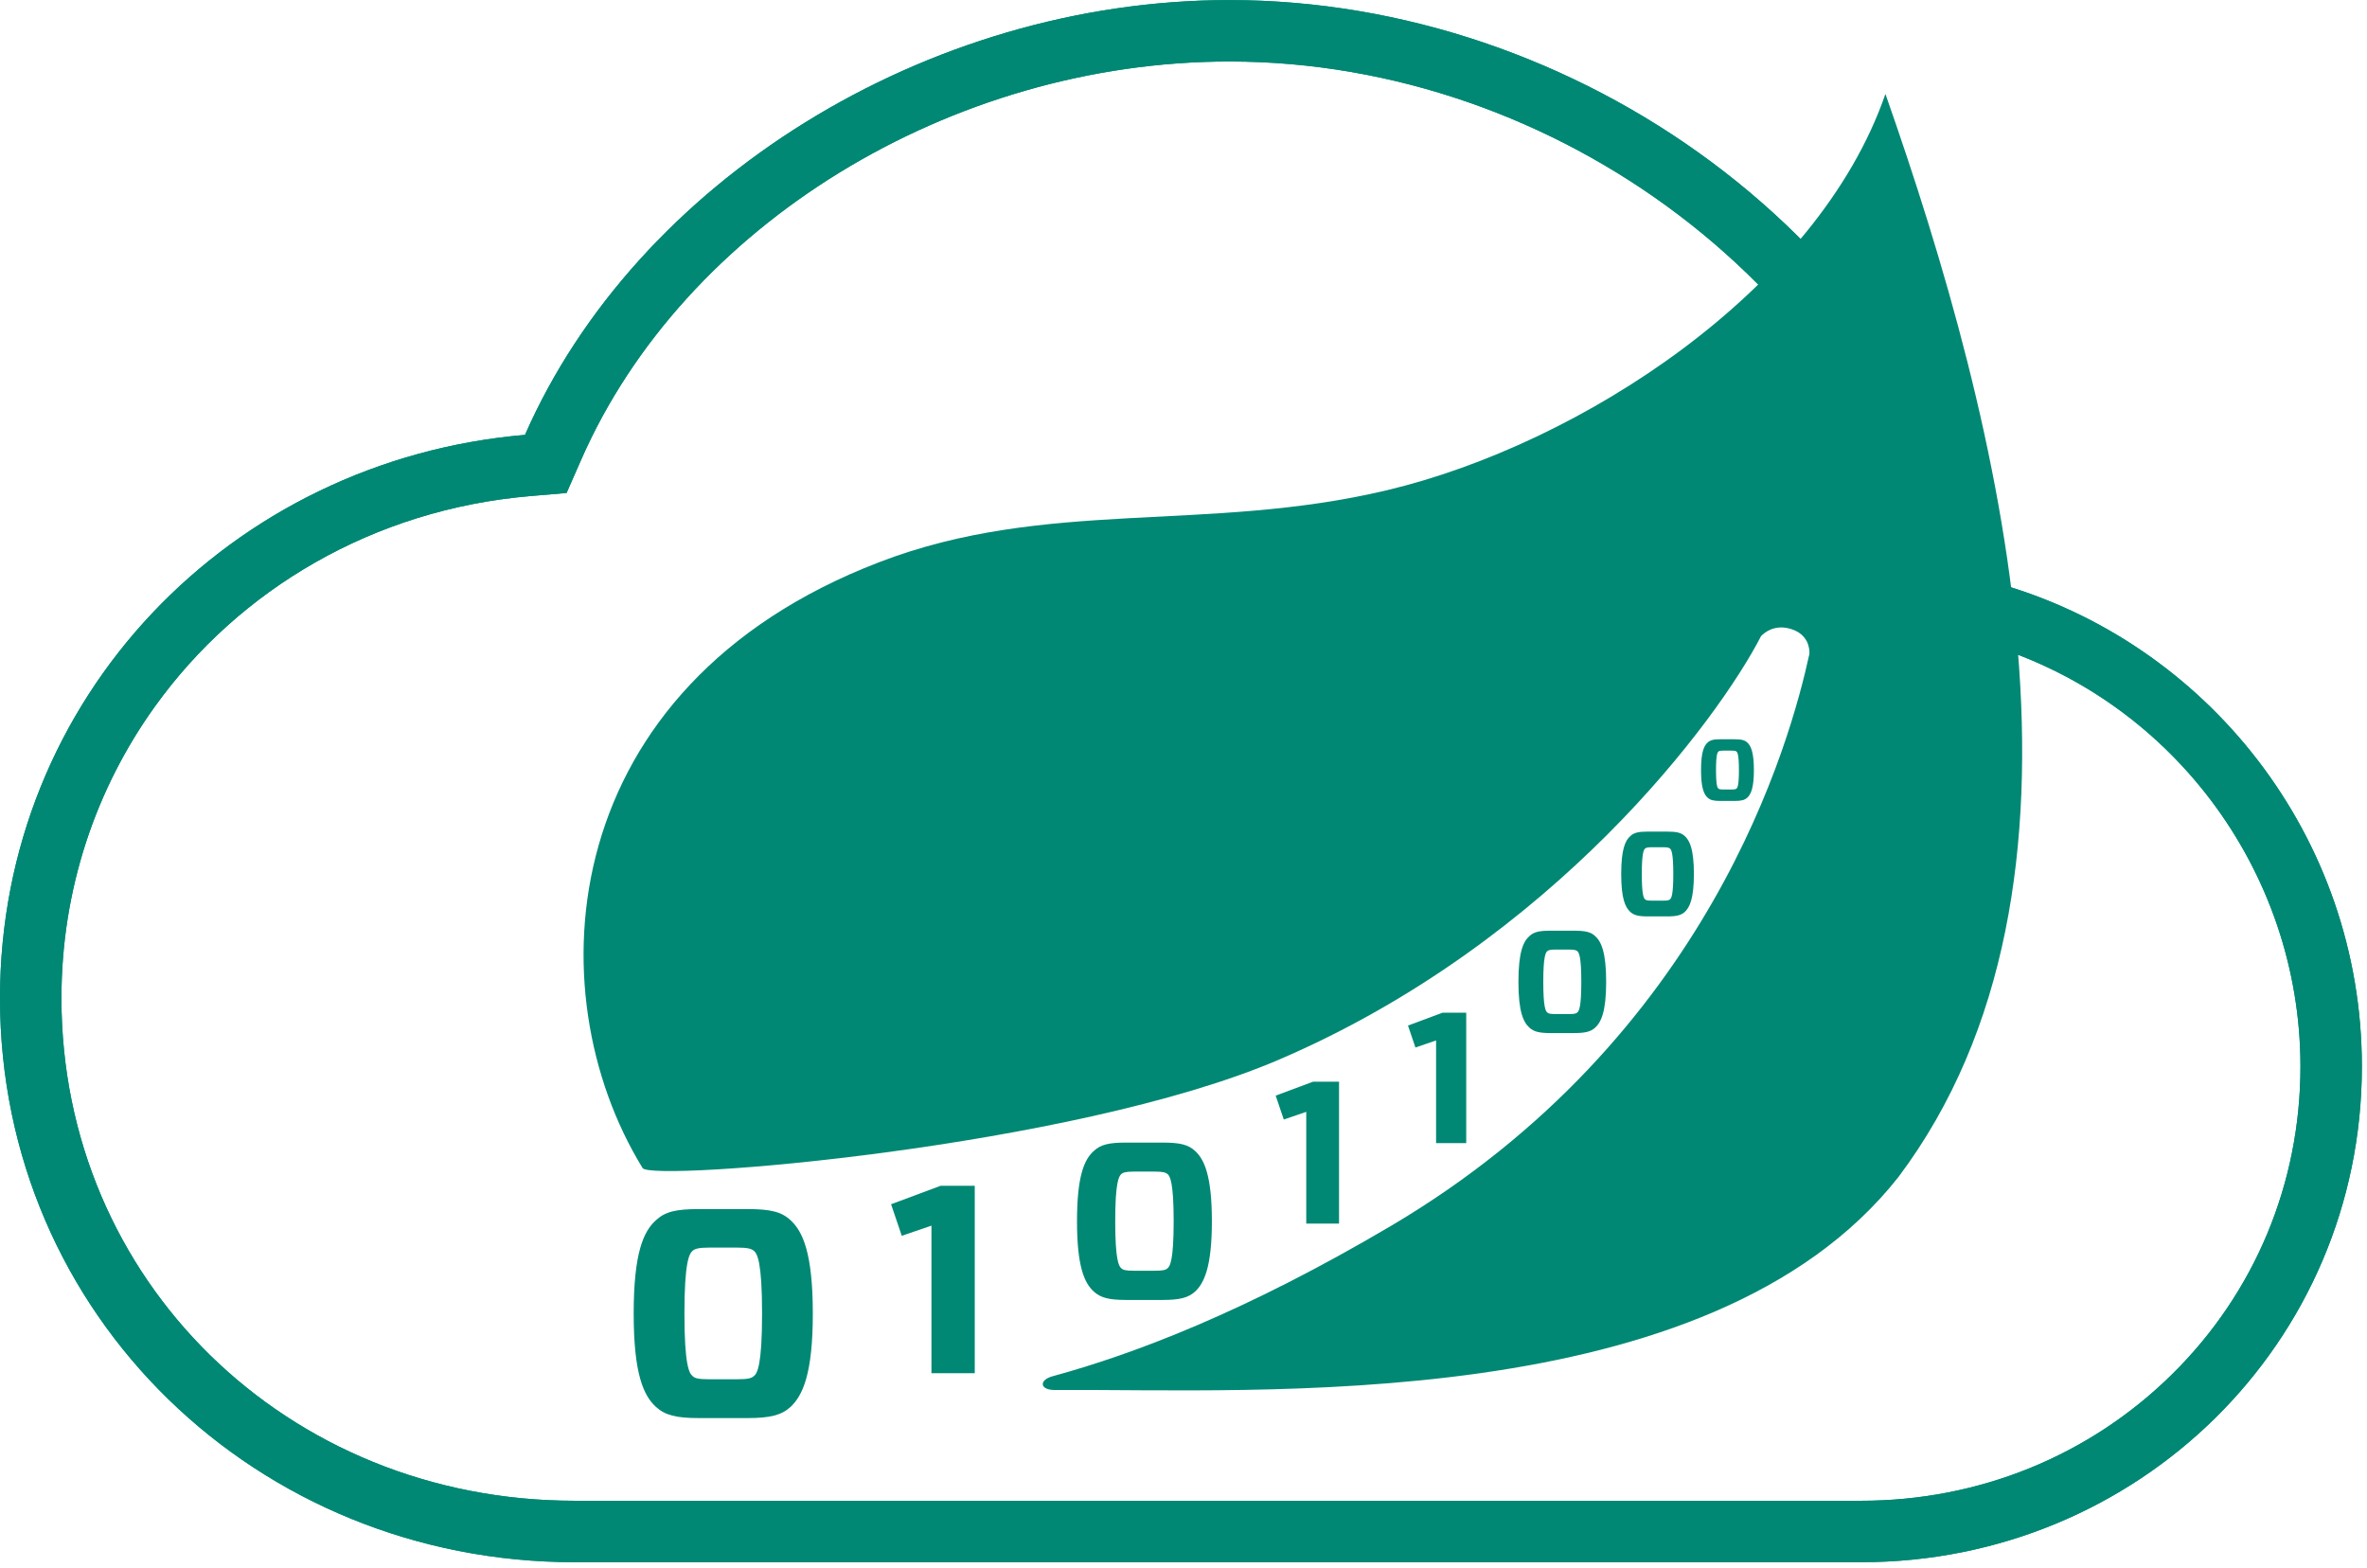 <?xml version="1.0" standalone="no"?>
<!DOCTYPE svg PUBLIC "-//W3C//DTD SVG 1.1//EN" "https://www.w3.org/Graphics/SVG/1.1/DTD/svg11.dtd">
<svg width="100%" height="100%" viewBox="0 0 376 249" version="1.1" xmlns="http://www.w3.org/2000/svg" xmlns:xlink="http://www.w3.org/1999/xlink" xml:space="preserve" style="fill-rule:evenodd;clip-rule:evenodd;stroke-linejoin:round;stroke-miterlimit:1.414;">
    <g transform="matrix(1,0,0,1,-1.098,-49.3)">
        <g transform="matrix(1.048,0,0,1.048,-9.38,-14.216)">
            <g id="Layer 1">
                <path d="M196.349,60.619C150.339,60.619 106.426,88.13 89.574,126.519C44.991,130.32 10,166.329 10,211.897C10,259.99 48.988,297.382 97.081,297.382L292.107,297.382C334.021,297.382 368,264.16 368,222.245C368,187.442 344.544,157.916 312.599,148.965C299.898,96.651 248.932,60.619 196.349,60.619M196.349,69.93C246.221,69.93 292.308,104.852 303.55,151.161L304.837,156.46L310.087,157.93C338.703,165.949 358.689,192.396 358.689,222.245C358.689,239.959 351.779,256.529 339.233,268.902C326.699,281.263 309.963,288.07 292.107,288.07L97.081,288.07C53.472,288.07 19.311,254.611 19.311,211.897C19.311,195.407 24.52,180.148 33.489,167.671C46.239,149.936 66.586,137.824 90.365,135.796L95.877,135.326L98.1,130.262C113.694,94.739 154.095,69.93 196.349,69.93" style="fill:rgb(0,136,116);fill-rule:nonzero;"/>
                <path d="M196.349,60.619C150.339,60.619 106.426,88.13 89.574,126.519C44.991,130.32 10,166.329 10,211.897C10,259.99 48.988,297.382 97.081,297.382L292.107,297.382C334.021,297.382 368,264.16 368,222.245C368,187.442 344.544,157.916 312.599,148.965C299.898,96.651 248.932,60.619 196.349,60.619M196.349,69.93C246.221,69.93 292.308,104.852 303.55,151.161L304.837,156.46L310.087,157.93C338.703,165.949 358.689,192.396 358.689,222.245C358.689,239.959 351.779,256.529 339.233,268.902C326.699,281.263 309.963,288.07 292.107,288.07L97.081,288.07C53.472,288.07 19.311,254.611 19.311,211.897C19.311,195.407 24.52,180.148 33.489,167.671C46.239,149.936 66.586,137.824 90.365,135.796L95.877,135.326L98.1,130.262C113.694,94.739 154.095,69.93 196.349,69.93" style="fill:rgb(0,136,116);fill-rule:nonzero;"/>
                <path d="M117.543,249.699C115.869,249.699 115.326,249.88 114.963,250.197C114.466,250.648 113.742,251.871 113.742,259.7C113.742,267.529 114.466,268.751 114.963,269.157C115.326,269.52 115.869,269.655 117.543,269.655L121.661,269.655C123.381,269.655 123.879,269.52 124.286,269.157C124.784,268.751 125.508,267.529 125.508,259.7C125.508,251.871 124.784,250.648 124.286,250.197C123.879,249.88 123.381,249.699 121.661,249.699L117.543,249.699ZM123.291,243.861C126.775,243.861 128.449,244.269 129.807,245.535C131.662,247.21 133.201,250.513 133.201,259.7C133.201,268.841 131.662,272.145 129.807,273.864C128.449,275.086 126.775,275.539 123.291,275.539L115.914,275.539C112.43,275.539 110.801,275.086 109.443,273.864C107.542,272.145 106.049,268.841 106.049,259.7C106.049,250.513 107.542,247.21 109.443,245.535C110.801,244.269 112.43,243.861 115.914,243.861L123.291,243.861Z" style="fill:rgb(0,136,116);fill-rule:nonzero;"/>
                <path d="M151.182,268.74L151.182,246.372L146.684,247.912L145.063,243.13L152.56,240.334L157.747,240.334L157.747,268.74L151.182,268.74Z" style="fill:rgb(0,136,116);fill-rule:nonzero;"/>
                <path d="M181.9,238.18C180.64,238.18 180.231,238.316 179.958,238.555C179.584,238.896 179.038,239.815 179.038,245.71C179.038,251.603 179.584,252.524 179.958,252.83C180.231,253.103 180.64,253.205 181.9,253.205L185.001,253.205C186.295,253.205 186.67,253.103 186.977,252.83C187.351,252.524 187.896,251.603 187.896,245.71C187.896,239.815 187.351,238.896 186.977,238.555C186.67,238.316 186.295,238.18 185.001,238.18L181.9,238.18ZM186.227,233.785C188.851,233.785 190.111,234.092 191.133,235.046C192.53,236.306 193.688,238.793 193.688,245.71C193.688,252.592 192.53,255.079 191.133,256.373C190.111,257.293 188.851,257.634 186.227,257.634L180.674,257.634C178.051,257.634 176.824,257.293 175.802,256.373C174.371,255.079 173.246,252.592 173.246,245.71C173.246,238.793 174.371,236.306 175.802,235.046C176.824,234.092 178.051,233.785 180.674,233.785L186.227,233.785Z" style="fill:rgb(0,136,116);fill-rule:nonzero;"/>
                <path d="M207.993,246.058L207.993,229.122L204.587,230.288L203.36,226.667L209.036,224.55L212.963,224.55L212.963,246.058L207.993,246.058Z" style="fill:rgb(0,136,116);fill-rule:nonzero;"/>
                <path d="M227.673,233.867L227.673,218.302L224.543,219.373L223.415,216.046L228.632,214.101L232.241,214.101L232.241,233.867L227.673,233.867Z" style="fill:rgb(0,136,116);fill-rule:nonzero;"/>
                <path d="M245.784,204.528C244.964,204.528 244.698,204.617 244.521,204.772C244.277,204.993 243.922,205.592 243.922,209.426C243.922,213.26 244.277,213.859 244.521,214.058C244.698,214.236 244.964,214.302 245.784,214.302L247.801,214.302C248.643,214.302 248.887,214.236 249.087,214.058C249.33,213.859 249.685,213.26 249.685,209.426C249.685,205.592 249.33,204.993 249.087,204.772C248.887,204.617 248.643,204.528 247.801,204.528L245.784,204.528ZM248.599,201.669C250.306,201.669 251.125,201.868 251.79,202.489C252.699,203.309 253.453,204.927 253.453,209.426C253.453,213.903 252.699,215.521 251.79,216.363C251.125,216.962 250.306,217.183 248.599,217.183L244.986,217.183C243.279,217.183 242.482,216.962 241.817,216.363C240.886,215.521 240.155,213.903 240.155,209.426C240.155,204.927 240.886,203.309 241.817,202.489C242.482,201.868 243.279,201.669 244.986,201.669L248.599,201.669Z" style="fill:rgb(0,136,116);fill-rule:nonzero;"/>
                <path d="M260.397,189.018C259.718,189.018 259.497,189.091 259.351,189.22C259.149,189.404 258.855,189.899 258.855,193.075C258.855,196.251 259.149,196.747 259.351,196.912C259.497,197.059 259.718,197.114 260.397,197.114L262.068,197.114C262.765,197.114 262.967,197.059 263.133,196.912C263.334,196.747 263.628,196.251 263.628,193.075C263.628,189.899 263.334,189.404 263.133,189.22C262.967,189.091 262.765,189.018 262.068,189.018L260.397,189.018ZM262.729,186.65C264.142,186.65 264.822,186.815 265.372,187.329C266.125,188.008 266.749,189.348 266.749,193.075C266.749,196.784 266.125,198.124 265.372,198.822C264.822,199.317 264.142,199.501 262.729,199.501L259.736,199.501C258.322,199.501 257.662,199.317 257.111,198.822C256.34,198.124 255.734,196.784 255.734,193.075C255.734,189.348 256.34,188.008 257.111,187.329C257.662,186.815 258.322,186.65 259.736,186.65L262.729,186.65Z" style="fill:rgb(0,136,116);fill-rule:nonzero;"/>
                <path d="M271.225,174.377C270.731,174.377 270.571,174.43 270.464,174.524C270.317,174.657 270.103,175.018 270.103,177.328C270.103,179.638 270.317,179.998 270.464,180.119C270.571,180.225 270.731,180.265 271.225,180.265L272.44,180.265C272.948,180.265 273.095,180.225 273.215,180.119C273.362,179.998 273.576,179.638 273.576,177.328C273.576,175.018 273.362,174.657 273.215,174.524C273.095,174.43 272.948,174.377 272.44,174.377L271.225,174.377ZM272.922,172.655C273.949,172.655 274.444,172.775 274.844,173.149C275.391,173.643 275.845,174.618 275.845,177.329C275.845,180.026 275.391,181.001 274.844,181.508C274.444,181.869 273.949,182.002 272.922,182.002L270.744,182.002C269.716,182.002 269.237,181.869 268.835,181.508C268.274,181.001 267.833,180.026 267.833,177.329C267.833,174.618 268.274,173.643 268.835,173.149C269.237,172.775 269.716,172.655 270.744,172.655L272.922,172.655Z" style="fill:rgb(0,136,116);fill-rule:nonzero;"/>
                <path d="M295.781,74.844C285.502,104.632 249.445,127.961 220.221,134.908C192.822,141.431 168.578,136.074 143.229,145.827C94.177,164.682 90.9,210.795 107.402,237.646C108.689,239.74 172.488,234.658 203.829,221.226C245.552,203.345 270.463,169.593 276.926,157.026C277.414,156.508 278.989,155.151 281.516,155.956C284.146,156.795 284.291,158.966 284.263,159.696C281.416,172.76 269.221,217.845 220.787,246.439C198.758,259.444 181.874,265.843 169.53,269.203C167.455,269.768 167.558,271.302 169.92,271.284C200.124,271.052 269.052,275.466 297.762,238.991C330.998,194.727 313.402,124.98 295.781,74.844" style="fill:rgb(0,136,116);fill-rule:nonzero;"/>
            </g>
        </g>
    </g>
</svg>
